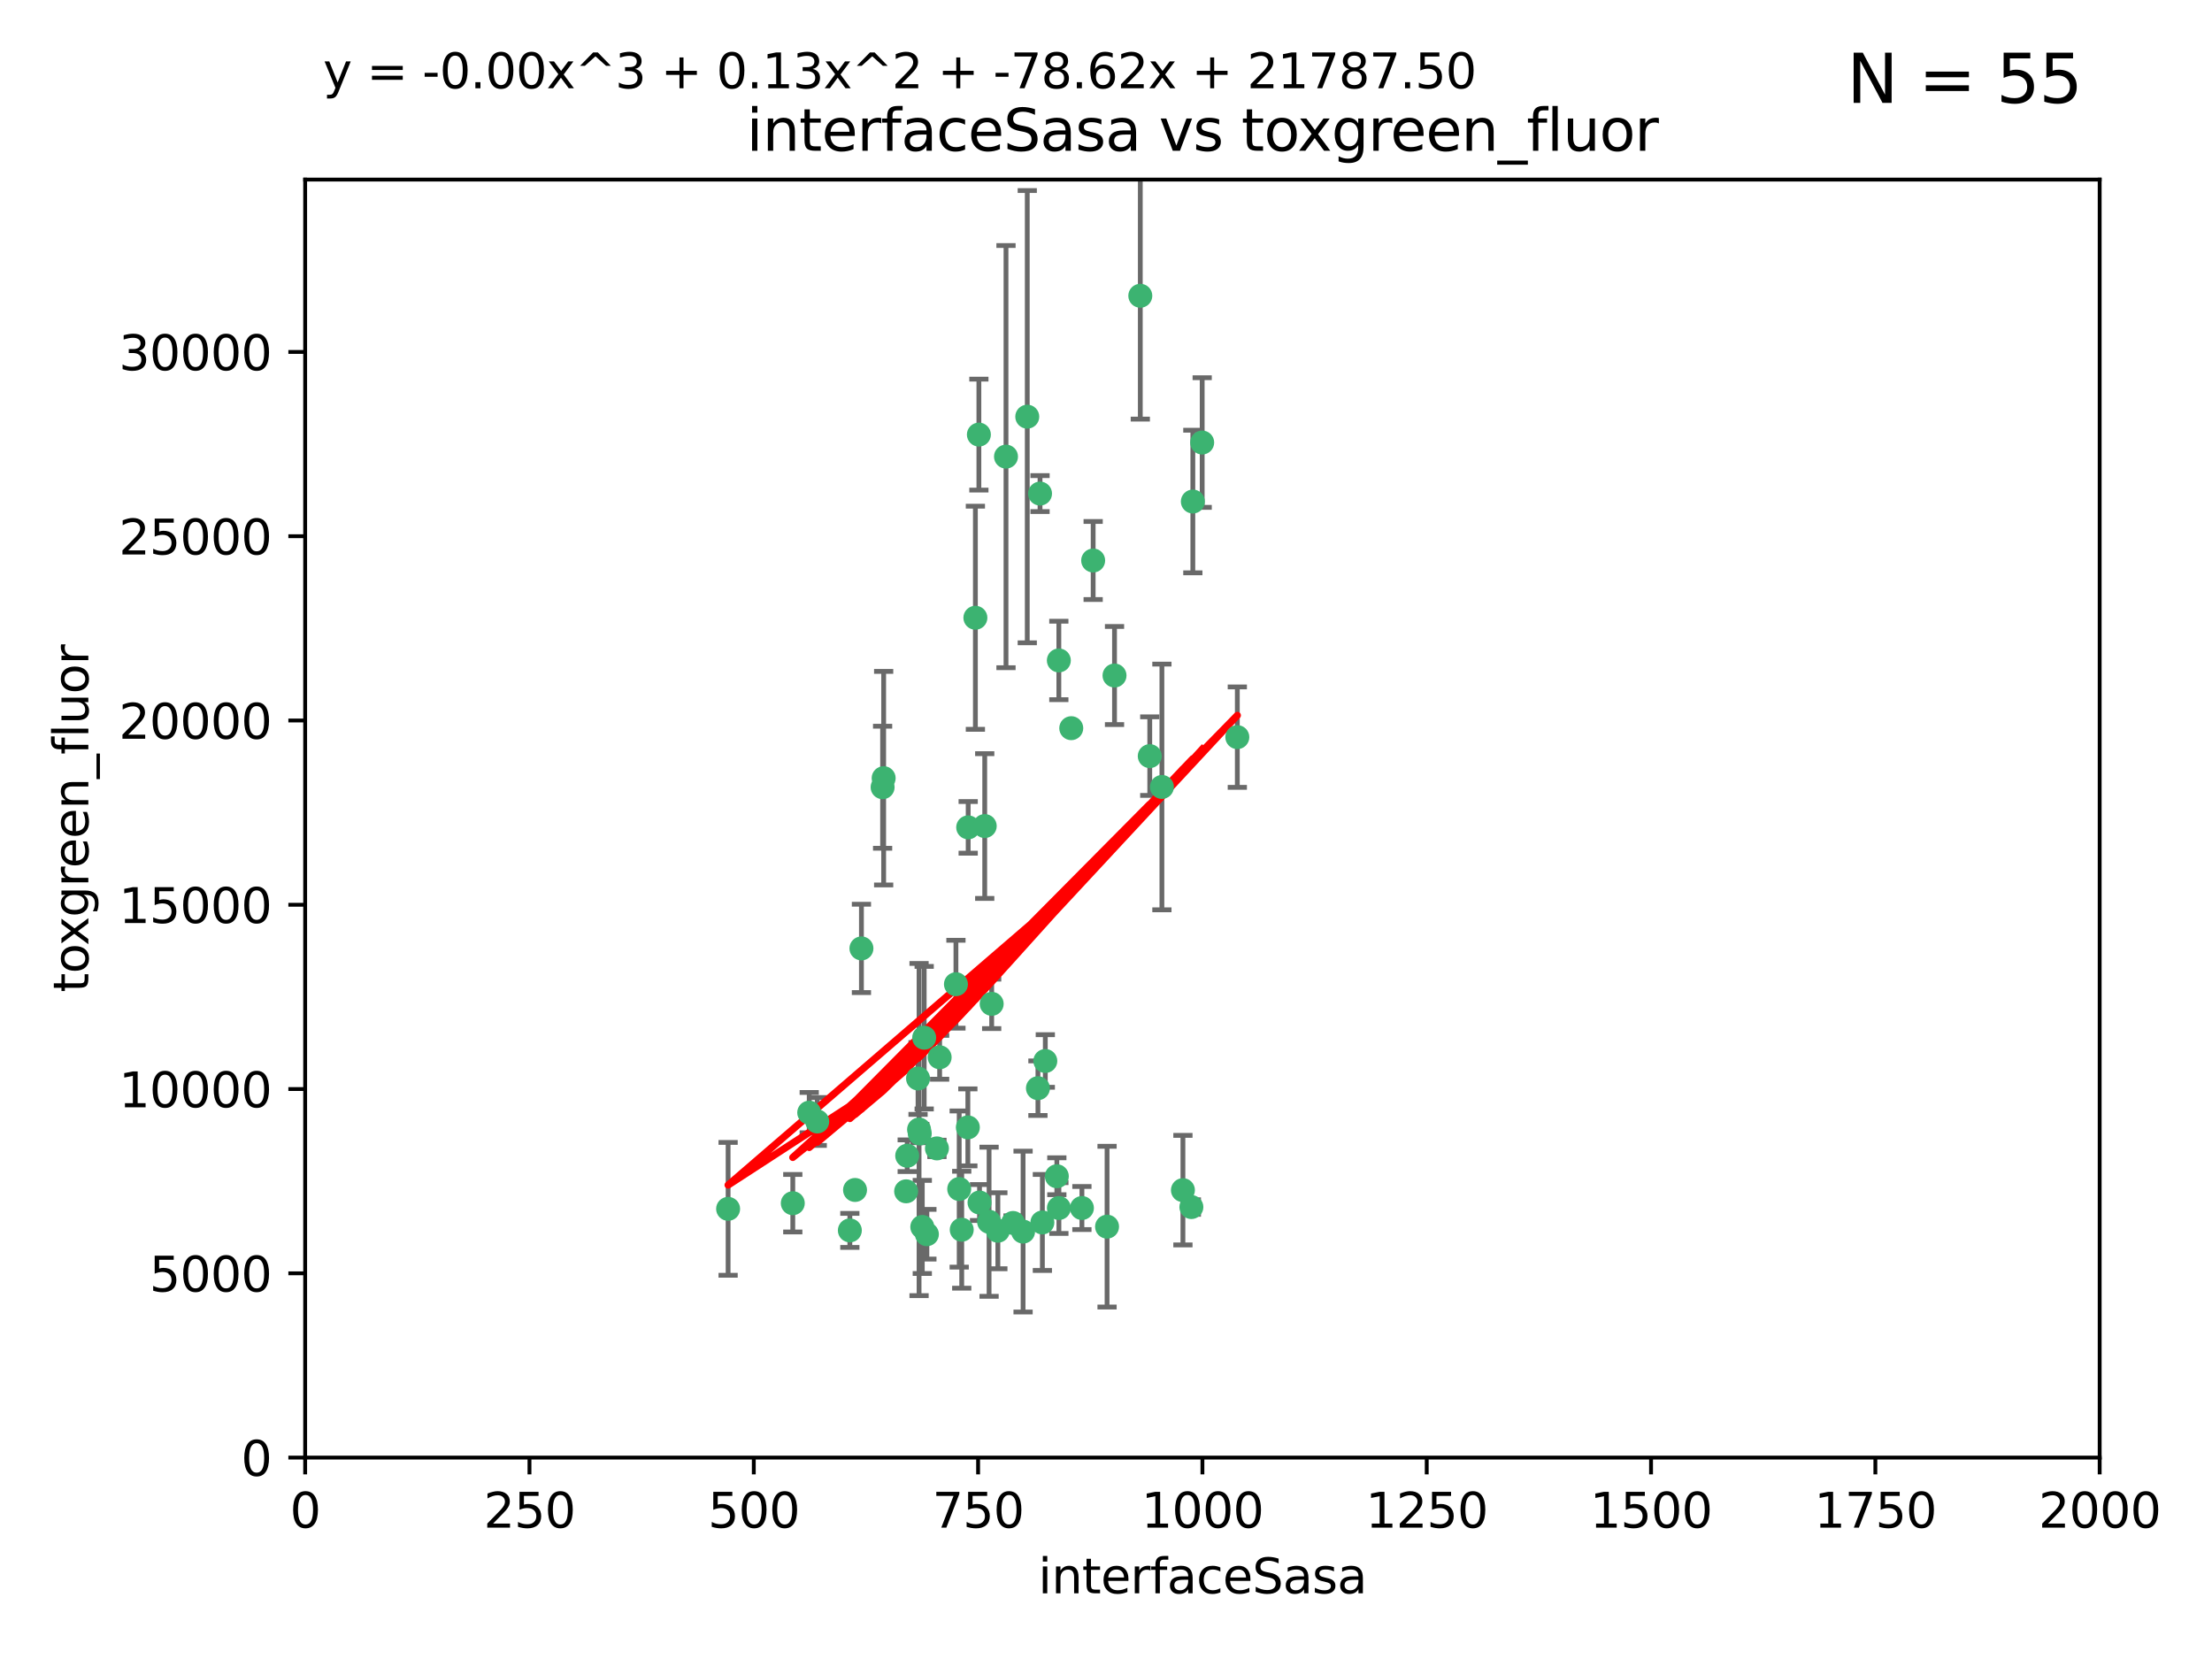 <?xml version="1.0" encoding="utf-8" standalone="no"?>
<!DOCTYPE svg PUBLIC "-//W3C//DTD SVG 1.1//EN"
  "http://www.w3.org/Graphics/SVG/1.1/DTD/svg11.dtd">
<svg xmlns:xlink="http://www.w3.org/1999/xlink" width="460.8pt" height="345.6pt" viewBox="0 0 460.8 345.6" xmlns="http://www.w3.org/2000/svg" version="1.1">
 <defs>
  <style type="text/css">*{stroke-linejoin: round; stroke-linecap: butt}</style>
 </defs>
 <g id="figure_1">
  <g id="patch_1">
   <path d="M 0 345.6 
L 460.8 345.6 
L 460.8 0 
L 0 0 
z
" style="fill: #ffffff"/>
  </g>
  <g id="axes_1">
   <g id="patch_2">
    <path d="M 63.571 303.64 
L 437.4 303.64 
L 437.4 37.411 
L 63.571 37.411 
z
" style="fill: #ffffff"/>
   </g>
   <g id="PathCollection_1">
    <defs>
     <path id="ma6275233ce" d="M 0 1.118 
C 0.297 1.118 0.581 1 0.791 0.791 
C 1 0.581 1.118 0.297 1.118 0 
C 1.118 -0.297 1 -0.581 0.791 -0.791 
C 0.581 -1 0.297 -1.118 0 -1.118 
C -0.297 -1.118 -0.581 -1 -0.791 -0.791 
C -1 -0.581 -1.118 -0.297 -1.118 0 
C -1.118 0.297 -1 0.581 -0.791 0.791 
C -0.581 1 -0.297 1.118 0 1.118 
z
" style="stroke: #3cb371"/>
    </defs>
    <g clip-path="url(#p5806a6cf32)">
     <use xlink:href="#ma6275233ce" x="250.437" y="92.187" style="fill: #3cb371; stroke: #3cb371"/>
     <use xlink:href="#ma6275233ce" x="191.458" y="235.304" style="fill: #3cb371; stroke: #3cb371"/>
     <use xlink:href="#ma6275233ce" x="223.161" y="151.693" style="fill: #3cb371; stroke: #3cb371"/>
     <use xlink:href="#ma6275233ce" x="242.046" y="163.936" style="fill: #3cb371; stroke: #3cb371"/>
     <use xlink:href="#ma6275233ce" x="248.491" y="104.476" style="fill: #3cb371; stroke: #3cb371"/>
     <use xlink:href="#ma6275233ce" x="227.725" y="116.762" style="fill: #3cb371; stroke: #3cb371"/>
     <use xlink:href="#ma6275233ce" x="237.546" y="61.614" style="fill: #3cb371; stroke: #3cb371"/>
     <use xlink:href="#ma6275233ce" x="257.757" y="153.559" style="fill: #3cb371; stroke: #3cb371"/>
     <use xlink:href="#ma6275233ce" x="216.658" y="102.821" style="fill: #3cb371; stroke: #3cb371"/>
     <use xlink:href="#ma6275233ce" x="206.585" y="209.121" style="fill: #3cb371; stroke: #3cb371"/>
     <use xlink:href="#ma6275233ce" x="220.577" y="137.58" style="fill: #3cb371; stroke: #3cb371"/>
     <use xlink:href="#ma6275233ce" x="203.92" y="90.534" style="fill: #3cb371; stroke: #3cb371"/>
     <use xlink:href="#ma6275233ce" x="216.22" y="226.692" style="fill: #3cb371; stroke: #3cb371"/>
     <use xlink:href="#ma6275233ce" x="207.873" y="256.385" style="fill: #3cb371; stroke: #3cb371"/>
     <use xlink:href="#ma6275233ce" x="213.998" y="86.8" style="fill: #3cb371; stroke: #3cb371"/>
     <use xlink:href="#ma6275233ce" x="188.766" y="248.172" style="fill: #3cb371; stroke: #3cb371"/>
     <use xlink:href="#ma6275233ce" x="220.589" y="251.655" style="fill: #3cb371; stroke: #3cb371"/>
     <use xlink:href="#ma6275233ce" x="203.191" y="128.689" style="fill: #3cb371; stroke: #3cb371"/>
     <use xlink:href="#ma6275233ce" x="230.62" y="255.535" style="fill: #3cb371; stroke: #3cb371"/>
     <use xlink:href="#ma6275233ce" x="183.864" y="163.993" style="fill: #3cb371; stroke: #3cb371"/>
     <use xlink:href="#ma6275233ce" x="178.12" y="247.891" style="fill: #3cb371; stroke: #3cb371"/>
     <use xlink:href="#ma6275233ce" x="209.568" y="95.121" style="fill: #3cb371; stroke: #3cb371"/>
     <use xlink:href="#ma6275233ce" x="248.185" y="251.452" style="fill: #3cb371; stroke: #3cb371"/>
     <use xlink:href="#ma6275233ce" x="220.157" y="245.034" style="fill: #3cb371; stroke: #3cb371"/>
     <use xlink:href="#ma6275233ce" x="246.424" y="247.93" style="fill: #3cb371; stroke: #3cb371"/>
     <use xlink:href="#ma6275233ce" x="199.14" y="205.029" style="fill: #3cb371; stroke: #3cb371"/>
     <use xlink:href="#ma6275233ce" x="168.576" y="231.782" style="fill: #3cb371; stroke: #3cb371"/>
     <use xlink:href="#ma6275233ce" x="239.516" y="157.513" style="fill: #3cb371; stroke: #3cb371"/>
     <use xlink:href="#ma6275233ce" x="170.245" y="233.624" style="fill: #3cb371; stroke: #3cb371"/>
     <use xlink:href="#ma6275233ce" x="192.129" y="255.594" style="fill: #3cb371; stroke: #3cb371"/>
     <use xlink:href="#ma6275233ce" x="205.136" y="172.082" style="fill: #3cb371; stroke: #3cb371"/>
     <use xlink:href="#ma6275233ce" x="213.125" y="256.562" style="fill: #3cb371; stroke: #3cb371"/>
     <use xlink:href="#ma6275233ce" x="201.621" y="234.855" style="fill: #3cb371; stroke: #3cb371"/>
     <use xlink:href="#ma6275233ce" x="201.69" y="172.356" style="fill: #3cb371; stroke: #3cb371"/>
     <use xlink:href="#ma6275233ce" x="191.602" y="236.134" style="fill: #3cb371; stroke: #3cb371"/>
     <use xlink:href="#ma6275233ce" x="199.821" y="247.697" style="fill: #3cb371; stroke: #3cb371"/>
     <use xlink:href="#ma6275233ce" x="206.043" y="254.514" style="fill: #3cb371; stroke: #3cb371"/>
     <use xlink:href="#ma6275233ce" x="192.525" y="216.17" style="fill: #3cb371; stroke: #3cb371"/>
     <use xlink:href="#ma6275233ce" x="200.346" y="256.174" style="fill: #3cb371; stroke: #3cb371"/>
     <use xlink:href="#ma6275233ce" x="184.082" y="162.105" style="fill: #3cb371; stroke: #3cb371"/>
     <use xlink:href="#ma6275233ce" x="217.146" y="254.661" style="fill: #3cb371; stroke: #3cb371"/>
     <use xlink:href="#ma6275233ce" x="232.174" y="140.722" style="fill: #3cb371; stroke: #3cb371"/>
     <use xlink:href="#ma6275233ce" x="179.453" y="197.571" style="fill: #3cb371; stroke: #3cb371"/>
     <use xlink:href="#ma6275233ce" x="211.034" y="254.764" style="fill: #3cb371; stroke: #3cb371"/>
     <use xlink:href="#ma6275233ce" x="165.152" y="250.652" style="fill: #3cb371; stroke: #3cb371"/>
     <use xlink:href="#ma6275233ce" x="193.088" y="257.112" style="fill: #3cb371; stroke: #3cb371"/>
     <use xlink:href="#ma6275233ce" x="217.757" y="221.023" style="fill: #3cb371; stroke: #3cb371"/>
     <use xlink:href="#ma6275233ce" x="191.245" y="224.667" style="fill: #3cb371; stroke: #3cb371"/>
     <use xlink:href="#ma6275233ce" x="195.181" y="239.234" style="fill: #3cb371; stroke: #3cb371"/>
     <use xlink:href="#ma6275233ce" x="204.052" y="250.509" style="fill: #3cb371; stroke: #3cb371"/>
     <use xlink:href="#ma6275233ce" x="195.744" y="220.252" style="fill: #3cb371; stroke: #3cb371"/>
     <use xlink:href="#ma6275233ce" x="177.039" y="256.316" style="fill: #3cb371; stroke: #3cb371"/>
     <use xlink:href="#ma6275233ce" x="188.987" y="240.757" style="fill: #3cb371; stroke: #3cb371"/>
     <use xlink:href="#ma6275233ce" x="151.679" y="251.825" style="fill: #3cb371; stroke: #3cb371"/>
     <use xlink:href="#ma6275233ce" x="225.383" y="251.653" style="fill: #3cb371; stroke: #3cb371"/>
    </g>
   </g>
   <g id="matplotlib.axis_1">
    <g id="xtick_1">
     <g id="line2d_1">
      <defs>
       <path id="m80ccc9c5d1" d="M 0 0 
L 0 3.5 
" style="stroke: #000000; stroke-width: 0.8"/>
      </defs>
      <g>
       <use xlink:href="#m80ccc9c5d1" x="63.571" y="303.64" style="stroke: #000000; stroke-width: 0.8"/>
      </g>
     </g>
     <g id="text_1">
      <!-- 0 -->
      <g transform="translate(60.39 318.238)scale(0.1 -0.1)">
       <defs>
        <path id="DejaVuSans-30" d="M 2034 4250 
Q 1547 4250 1301 3770 
Q 1056 3291 1056 2328 
Q 1056 1369 1301 889 
Q 1547 409 2034 409 
Q 2525 409 2770 889 
Q 3016 1369 3016 2328 
Q 3016 3291 2770 3770 
Q 2525 4250 2034 4250 
z
M 2034 4750 
Q 2819 4750 3233 4129 
Q 3647 3509 3647 2328 
Q 3647 1150 3233 529 
Q 2819 -91 2034 -91 
Q 1250 -91 836 529 
Q 422 1150 422 2328 
Q 422 3509 836 4129 
Q 1250 4750 2034 4750 
z
" transform="scale(0.016)"/>
       </defs>
       <use xlink:href="#DejaVuSans-30"/>
      </g>
     </g>
    </g>
    <g id="xtick_2">
     <g id="line2d_2">
      <g>
       <use xlink:href="#m80ccc9c5d1" x="110.3" y="303.64" style="stroke: #000000; stroke-width: 0.8"/>
      </g>
     </g>
     <g id="text_2">
      <!-- 250 -->
      <g transform="translate(100.756 318.238)scale(0.1 -0.1)">
       <defs>
        <path id="DejaVuSans-32" d="M 1228 531 
L 3431 531 
L 3431 0 
L 469 0 
L 469 531 
Q 828 903 1448 1529 
Q 2069 2156 2228 2338 
Q 2531 2678 2651 2914 
Q 2772 3150 2772 3378 
Q 2772 3750 2511 3984 
Q 2250 4219 1831 4219 
Q 1534 4219 1204 4116 
Q 875 4013 500 3803 
L 500 4441 
Q 881 4594 1212 4672 
Q 1544 4750 1819 4750 
Q 2544 4750 2975 4387 
Q 3406 4025 3406 3419 
Q 3406 3131 3298 2873 
Q 3191 2616 2906 2266 
Q 2828 2175 2409 1742 
Q 1991 1309 1228 531 
z
" transform="scale(0.016)"/>
        <path id="DejaVuSans-35" d="M 691 4666 
L 3169 4666 
L 3169 4134 
L 1269 4134 
L 1269 2991 
Q 1406 3038 1543 3061 
Q 1681 3084 1819 3084 
Q 2600 3084 3056 2656 
Q 3513 2228 3513 1497 
Q 3513 744 3044 326 
Q 2575 -91 1722 -91 
Q 1428 -91 1123 -41 
Q 819 9 494 109 
L 494 744 
Q 775 591 1075 516 
Q 1375 441 1709 441 
Q 2250 441 2565 725 
Q 2881 1009 2881 1497 
Q 2881 1984 2565 2268 
Q 2250 2553 1709 2553 
Q 1456 2553 1204 2497 
Q 953 2441 691 2322 
L 691 4666 
z
" transform="scale(0.016)"/>
       </defs>
       <use xlink:href="#DejaVuSans-32"/>
       <use xlink:href="#DejaVuSans-35" x="63.623"/>
       <use xlink:href="#DejaVuSans-30" x="127.246"/>
      </g>
     </g>
    </g>
    <g id="xtick_3">
     <g id="line2d_3">
      <g>
       <use xlink:href="#m80ccc9c5d1" x="157.028" y="303.64" style="stroke: #000000; stroke-width: 0.8"/>
      </g>
     </g>
     <g id="text_3">
      <!-- 500 -->
      <g transform="translate(147.485 318.238)scale(0.1 -0.1)">
       <use xlink:href="#DejaVuSans-35"/>
       <use xlink:href="#DejaVuSans-30" x="63.623"/>
       <use xlink:href="#DejaVuSans-30" x="127.246"/>
      </g>
     </g>
    </g>
    <g id="xtick_4">
     <g id="line2d_4">
      <g>
       <use xlink:href="#m80ccc9c5d1" x="203.757" y="303.64" style="stroke: #000000; stroke-width: 0.8"/>
      </g>
     </g>
     <g id="text_4">
      <!-- 750 -->
      <g transform="translate(194.213 318.238)scale(0.1 -0.1)">
       <defs>
        <path id="DejaVuSans-37" d="M 525 4666 
L 3525 4666 
L 3525 4397 
L 1831 0 
L 1172 0 
L 2766 4134 
L 525 4134 
L 525 4666 
z
" transform="scale(0.016)"/>
       </defs>
       <use xlink:href="#DejaVuSans-37"/>
       <use xlink:href="#DejaVuSans-35" x="63.623"/>
       <use xlink:href="#DejaVuSans-30" x="127.246"/>
      </g>
     </g>
    </g>
    <g id="xtick_5">
     <g id="line2d_5">
      <g>
       <use xlink:href="#m80ccc9c5d1" x="250.486" y="303.64" style="stroke: #000000; stroke-width: 0.8"/>
      </g>
     </g>
     <g id="text_5">
      <!-- 1000 -->
      <g transform="translate(237.761 318.238)scale(0.1 -0.1)">
       <defs>
        <path id="DejaVuSans-31" d="M 794 531 
L 1825 531 
L 1825 4091 
L 703 3866 
L 703 4441 
L 1819 4666 
L 2450 4666 
L 2450 531 
L 3481 531 
L 3481 0 
L 794 0 
L 794 531 
z
" transform="scale(0.016)"/>
       </defs>
       <use xlink:href="#DejaVuSans-31"/>
       <use xlink:href="#DejaVuSans-30" x="63.623"/>
       <use xlink:href="#DejaVuSans-30" x="127.246"/>
       <use xlink:href="#DejaVuSans-30" x="190.869"/>
      </g>
     </g>
    </g>
    <g id="xtick_6">
     <g id="line2d_6">
      <g>
       <use xlink:href="#m80ccc9c5d1" x="297.214" y="303.64" style="stroke: #000000; stroke-width: 0.8"/>
      </g>
     </g>
     <g id="text_6">
      <!-- 1250 -->
      <g transform="translate(284.489 318.238)scale(0.1 -0.1)">
       <use xlink:href="#DejaVuSans-31"/>
       <use xlink:href="#DejaVuSans-32" x="63.623"/>
       <use xlink:href="#DejaVuSans-35" x="127.246"/>
       <use xlink:href="#DejaVuSans-30" x="190.869"/>
      </g>
     </g>
    </g>
    <g id="xtick_7">
     <g id="line2d_7">
      <g>
       <use xlink:href="#m80ccc9c5d1" x="343.943" y="303.64" style="stroke: #000000; stroke-width: 0.8"/>
      </g>
     </g>
     <g id="text_7">
      <!-- 1500 -->
      <g transform="translate(331.218 318.238)scale(0.1 -0.1)">
       <use xlink:href="#DejaVuSans-31"/>
       <use xlink:href="#DejaVuSans-35" x="63.623"/>
       <use xlink:href="#DejaVuSans-30" x="127.246"/>
       <use xlink:href="#DejaVuSans-30" x="190.869"/>
      </g>
     </g>
    </g>
    <g id="xtick_8">
     <g id="line2d_8">
      <g>
       <use xlink:href="#m80ccc9c5d1" x="390.671" y="303.64" style="stroke: #000000; stroke-width: 0.8"/>
      </g>
     </g>
     <g id="text_8">
      <!-- 1750 -->
      <g transform="translate(377.946 318.238)scale(0.1 -0.1)">
       <use xlink:href="#DejaVuSans-31"/>
       <use xlink:href="#DejaVuSans-37" x="63.623"/>
       <use xlink:href="#DejaVuSans-35" x="127.246"/>
       <use xlink:href="#DejaVuSans-30" x="190.869"/>
      </g>
     </g>
    </g>
    <g id="xtick_9">
     <g id="line2d_9">
      <g>
       <use xlink:href="#m80ccc9c5d1" x="437.4" y="303.64" style="stroke: #000000; stroke-width: 0.8"/>
      </g>
     </g>
     <g id="text_9">
      <!-- 2000 -->
      <g transform="translate(424.675 318.238)scale(0.1 -0.1)">
       <use xlink:href="#DejaVuSans-32"/>
       <use xlink:href="#DejaVuSans-30" x="63.623"/>
       <use xlink:href="#DejaVuSans-30" x="127.246"/>
       <use xlink:href="#DejaVuSans-30" x="190.869"/>
      </g>
     </g>
    </g>
    <g id="text_10">
     <!-- interfaceSasa -->
     <g transform="translate(216.279 331.917)scale(0.1 -0.1)">
      <defs>
       <path id="DejaVuSans-69" d="M 603 3500 
L 1178 3500 
L 1178 0 
L 603 0 
L 603 3500 
z
M 603 4863 
L 1178 4863 
L 1178 4134 
L 603 4134 
L 603 4863 
z
" transform="scale(0.016)"/>
       <path id="DejaVuSans-6e" d="M 3513 2113 
L 3513 0 
L 2938 0 
L 2938 2094 
Q 2938 2591 2744 2837 
Q 2550 3084 2163 3084 
Q 1697 3084 1428 2787 
Q 1159 2491 1159 1978 
L 1159 0 
L 581 0 
L 581 3500 
L 1159 3500 
L 1159 2956 
Q 1366 3272 1645 3428 
Q 1925 3584 2291 3584 
Q 2894 3584 3203 3211 
Q 3513 2838 3513 2113 
z
" transform="scale(0.016)"/>
       <path id="DejaVuSans-74" d="M 1172 4494 
L 1172 3500 
L 2356 3500 
L 2356 3053 
L 1172 3053 
L 1172 1153 
Q 1172 725 1289 603 
Q 1406 481 1766 481 
L 2356 481 
L 2356 0 
L 1766 0 
Q 1100 0 847 248 
Q 594 497 594 1153 
L 594 3053 
L 172 3053 
L 172 3500 
L 594 3500 
L 594 4494 
L 1172 4494 
z
" transform="scale(0.016)"/>
       <path id="DejaVuSans-65" d="M 3597 1894 
L 3597 1613 
L 953 1613 
Q 991 1019 1311 708 
Q 1631 397 2203 397 
Q 2534 397 2845 478 
Q 3156 559 3463 722 
L 3463 178 
Q 3153 47 2828 -22 
Q 2503 -91 2169 -91 
Q 1331 -91 842 396 
Q 353 884 353 1716 
Q 353 2575 817 3079 
Q 1281 3584 2069 3584 
Q 2775 3584 3186 3129 
Q 3597 2675 3597 1894 
z
M 3022 2063 
Q 3016 2534 2758 2815 
Q 2500 3097 2075 3097 
Q 1594 3097 1305 2825 
Q 1016 2553 972 2059 
L 3022 2063 
z
" transform="scale(0.016)"/>
       <path id="DejaVuSans-72" d="M 2631 2963 
Q 2534 3019 2420 3045 
Q 2306 3072 2169 3072 
Q 1681 3072 1420 2755 
Q 1159 2438 1159 1844 
L 1159 0 
L 581 0 
L 581 3500 
L 1159 3500 
L 1159 2956 
Q 1341 3275 1631 3429 
Q 1922 3584 2338 3584 
Q 2397 3584 2469 3576 
Q 2541 3569 2628 3553 
L 2631 2963 
z
" transform="scale(0.016)"/>
       <path id="DejaVuSans-66" d="M 2375 4863 
L 2375 4384 
L 1825 4384 
Q 1516 4384 1395 4259 
Q 1275 4134 1275 3809 
L 1275 3500 
L 2222 3500 
L 2222 3053 
L 1275 3053 
L 1275 0 
L 697 0 
L 697 3053 
L 147 3053 
L 147 3500 
L 697 3500 
L 697 3744 
Q 697 4328 969 4595 
Q 1241 4863 1831 4863 
L 2375 4863 
z
" transform="scale(0.016)"/>
       <path id="DejaVuSans-61" d="M 2194 1759 
Q 1497 1759 1228 1600 
Q 959 1441 959 1056 
Q 959 750 1161 570 
Q 1363 391 1709 391 
Q 2188 391 2477 730 
Q 2766 1069 2766 1631 
L 2766 1759 
L 2194 1759 
z
M 3341 1997 
L 3341 0 
L 2766 0 
L 2766 531 
Q 2569 213 2275 61 
Q 1981 -91 1556 -91 
Q 1019 -91 701 211 
Q 384 513 384 1019 
Q 384 1609 779 1909 
Q 1175 2209 1959 2209 
L 2766 2209 
L 2766 2266 
Q 2766 2663 2505 2880 
Q 2244 3097 1772 3097 
Q 1472 3097 1187 3025 
Q 903 2953 641 2809 
L 641 3341 
Q 956 3463 1253 3523 
Q 1550 3584 1831 3584 
Q 2591 3584 2966 3190 
Q 3341 2797 3341 1997 
z
" transform="scale(0.016)"/>
       <path id="DejaVuSans-63" d="M 3122 3366 
L 3122 2828 
Q 2878 2963 2633 3030 
Q 2388 3097 2138 3097 
Q 1578 3097 1268 2742 
Q 959 2388 959 1747 
Q 959 1106 1268 751 
Q 1578 397 2138 397 
Q 2388 397 2633 464 
Q 2878 531 3122 666 
L 3122 134 
Q 2881 22 2623 -34 
Q 2366 -91 2075 -91 
Q 1284 -91 818 406 
Q 353 903 353 1747 
Q 353 2603 823 3093 
Q 1294 3584 2113 3584 
Q 2378 3584 2631 3529 
Q 2884 3475 3122 3366 
z
" transform="scale(0.016)"/>
       <path id="DejaVuSans-53" d="M 3425 4513 
L 3425 3897 
Q 3066 4069 2747 4153 
Q 2428 4238 2131 4238 
Q 1616 4238 1336 4038 
Q 1056 3838 1056 3469 
Q 1056 3159 1242 3001 
Q 1428 2844 1947 2747 
L 2328 2669 
Q 3034 2534 3370 2195 
Q 3706 1856 3706 1288 
Q 3706 609 3251 259 
Q 2797 -91 1919 -91 
Q 1588 -91 1214 -16 
Q 841 59 441 206 
L 441 856 
Q 825 641 1194 531 
Q 1563 422 1919 422 
Q 2459 422 2753 634 
Q 3047 847 3047 1241 
Q 3047 1584 2836 1778 
Q 2625 1972 2144 2069 
L 1759 2144 
Q 1053 2284 737 2584 
Q 422 2884 422 3419 
Q 422 4038 858 4394 
Q 1294 4750 2059 4750 
Q 2388 4750 2728 4690 
Q 3069 4631 3425 4513 
z
" transform="scale(0.016)"/>
       <path id="DejaVuSans-73" d="M 2834 3397 
L 2834 2853 
Q 2591 2978 2328 3040 
Q 2066 3103 1784 3103 
Q 1356 3103 1142 2972 
Q 928 2841 928 2578 
Q 928 2378 1081 2264 
Q 1234 2150 1697 2047 
L 1894 2003 
Q 2506 1872 2764 1633 
Q 3022 1394 3022 966 
Q 3022 478 2636 193 
Q 2250 -91 1575 -91 
Q 1294 -91 989 -36 
Q 684 19 347 128 
L 347 722 
Q 666 556 975 473 
Q 1284 391 1588 391 
Q 1994 391 2212 530 
Q 2431 669 2431 922 
Q 2431 1156 2273 1281 
Q 2116 1406 1581 1522 
L 1381 1569 
Q 847 1681 609 1914 
Q 372 2147 372 2553 
Q 372 3047 722 3315 
Q 1072 3584 1716 3584 
Q 2034 3584 2315 3537 
Q 2597 3491 2834 3397 
z
" transform="scale(0.016)"/>
      </defs>
      <use xlink:href="#DejaVuSans-69"/>
      <use xlink:href="#DejaVuSans-6e" x="27.783"/>
      <use xlink:href="#DejaVuSans-74" x="91.162"/>
      <use xlink:href="#DejaVuSans-65" x="130.371"/>
      <use xlink:href="#DejaVuSans-72" x="191.895"/>
      <use xlink:href="#DejaVuSans-66" x="233.008"/>
      <use xlink:href="#DejaVuSans-61" x="268.213"/>
      <use xlink:href="#DejaVuSans-63" x="329.492"/>
      <use xlink:href="#DejaVuSans-65" x="384.473"/>
      <use xlink:href="#DejaVuSans-53" x="445.996"/>
      <use xlink:href="#DejaVuSans-61" x="509.473"/>
      <use xlink:href="#DejaVuSans-73" x="570.752"/>
      <use xlink:href="#DejaVuSans-61" x="622.852"/>
     </g>
    </g>
   </g>
   <g id="matplotlib.axis_2">
    <g id="ytick_1">
     <g id="line2d_10">
      <defs>
       <path id="m74bbc0591d" d="M 0 0 
L -3.5 0 
" style="stroke: #000000; stroke-width: 0.8"/>
      </defs>
      <g>
       <use xlink:href="#m74bbc0591d" x="63.571" y="303.64" style="stroke: #000000; stroke-width: 0.8"/>
      </g>
     </g>
     <g id="text_11">
      <!-- 0 -->
      <g transform="translate(50.209 307.439)scale(0.1 -0.1)">
       <use xlink:href="#DejaVuSans-30"/>
      </g>
     </g>
    </g>
    <g id="ytick_2">
     <g id="line2d_11">
      <g>
       <use xlink:href="#m74bbc0591d" x="63.571" y="265.253" style="stroke: #000000; stroke-width: 0.8"/>
      </g>
     </g>
     <g id="text_12">
      <!-- 5000 -->
      <g transform="translate(31.121 269.052)scale(0.1 -0.1)">
       <use xlink:href="#DejaVuSans-35"/>
       <use xlink:href="#DejaVuSans-30" x="63.623"/>
       <use xlink:href="#DejaVuSans-30" x="127.246"/>
       <use xlink:href="#DejaVuSans-30" x="190.869"/>
      </g>
     </g>
    </g>
    <g id="ytick_3">
     <g id="line2d_12">
      <g>
       <use xlink:href="#m74bbc0591d" x="63.571" y="226.866" style="stroke: #000000; stroke-width: 0.8"/>
      </g>
     </g>
     <g id="text_13">
      <!-- 10000 -->
      <g transform="translate(24.759 230.665)scale(0.1 -0.1)">
       <use xlink:href="#DejaVuSans-31"/>
       <use xlink:href="#DejaVuSans-30" x="63.623"/>
       <use xlink:href="#DejaVuSans-30" x="127.246"/>
       <use xlink:href="#DejaVuSans-30" x="190.869"/>
       <use xlink:href="#DejaVuSans-30" x="254.492"/>
      </g>
     </g>
    </g>
    <g id="ytick_4">
     <g id="line2d_13">
      <g>
       <use xlink:href="#m74bbc0591d" x="63.571" y="188.479" style="stroke: #000000; stroke-width: 0.8"/>
      </g>
     </g>
     <g id="text_14">
      <!-- 15000 -->
      <g transform="translate(24.759 192.278)scale(0.1 -0.1)">
       <use xlink:href="#DejaVuSans-31"/>
       <use xlink:href="#DejaVuSans-35" x="63.623"/>
       <use xlink:href="#DejaVuSans-30" x="127.246"/>
       <use xlink:href="#DejaVuSans-30" x="190.869"/>
       <use xlink:href="#DejaVuSans-30" x="254.492"/>
      </g>
     </g>
    </g>
    <g id="ytick_5">
     <g id="line2d_14">
      <g>
       <use xlink:href="#m74bbc0591d" x="63.571" y="150.092" style="stroke: #000000; stroke-width: 0.8"/>
      </g>
     </g>
     <g id="text_15">
      <!-- 20000 -->
      <g transform="translate(24.759 153.891)scale(0.1 -0.1)">
       <use xlink:href="#DejaVuSans-32"/>
       <use xlink:href="#DejaVuSans-30" x="63.623"/>
       <use xlink:href="#DejaVuSans-30" x="127.246"/>
       <use xlink:href="#DejaVuSans-30" x="190.869"/>
       <use xlink:href="#DejaVuSans-30" x="254.492"/>
      </g>
     </g>
    </g>
    <g id="ytick_6">
     <g id="line2d_15">
      <g>
       <use xlink:href="#m74bbc0591d" x="63.571" y="111.705" style="stroke: #000000; stroke-width: 0.8"/>
      </g>
     </g>
     <g id="text_16">
      <!-- 25000 -->
      <g transform="translate(24.759 115.504)scale(0.1 -0.1)">
       <use xlink:href="#DejaVuSans-32"/>
       <use xlink:href="#DejaVuSans-35" x="63.623"/>
       <use xlink:href="#DejaVuSans-30" x="127.246"/>
       <use xlink:href="#DejaVuSans-30" x="190.869"/>
       <use xlink:href="#DejaVuSans-30" x="254.492"/>
      </g>
     </g>
    </g>
    <g id="ytick_7">
     <g id="line2d_16">
      <g>
       <use xlink:href="#m74bbc0591d" x="63.571" y="73.317" style="stroke: #000000; stroke-width: 0.8"/>
      </g>
     </g>
     <g id="text_17">
      <!-- 30000 -->
      <g transform="translate(24.759 77.117)scale(0.1 -0.1)">
       <defs>
        <path id="DejaVuSans-33" d="M 2597 2516 
Q 3050 2419 3304 2112 
Q 3559 1806 3559 1356 
Q 3559 666 3084 287 
Q 2609 -91 1734 -91 
Q 1441 -91 1130 -33 
Q 819 25 488 141 
L 488 750 
Q 750 597 1062 519 
Q 1375 441 1716 441 
Q 2309 441 2620 675 
Q 2931 909 2931 1356 
Q 2931 1769 2642 2001 
Q 2353 2234 1838 2234 
L 1294 2234 
L 1294 2753 
L 1863 2753 
Q 2328 2753 2575 2939 
Q 2822 3125 2822 3475 
Q 2822 3834 2567 4026 
Q 2313 4219 1838 4219 
Q 1578 4219 1281 4162 
Q 984 4106 628 3988 
L 628 4550 
Q 988 4650 1302 4700 
Q 1616 4750 1894 4750 
Q 2613 4750 3031 4423 
Q 3450 4097 3450 3541 
Q 3450 3153 3228 2886 
Q 3006 2619 2597 2516 
z
" transform="scale(0.016)"/>
       </defs>
       <use xlink:href="#DejaVuSans-33"/>
       <use xlink:href="#DejaVuSans-30" x="63.623"/>
       <use xlink:href="#DejaVuSans-30" x="127.246"/>
       <use xlink:href="#DejaVuSans-30" x="190.869"/>
       <use xlink:href="#DejaVuSans-30" x="254.492"/>
      </g>
     </g>
    </g>
    <g id="text_18">
     <!-- toxgreen_fluor -->
     <g transform="translate(18.401 206.72)rotate(-90)scale(0.1 -0.1)">
      <defs>
       <path id="DejaVuSans-6f" d="M 1959 3097 
Q 1497 3097 1228 2736 
Q 959 2375 959 1747 
Q 959 1119 1226 758 
Q 1494 397 1959 397 
Q 2419 397 2687 759 
Q 2956 1122 2956 1747 
Q 2956 2369 2687 2733 
Q 2419 3097 1959 3097 
z
M 1959 3584 
Q 2709 3584 3137 3096 
Q 3566 2609 3566 1747 
Q 3566 888 3137 398 
Q 2709 -91 1959 -91 
Q 1206 -91 779 398 
Q 353 888 353 1747 
Q 353 2609 779 3096 
Q 1206 3584 1959 3584 
z
" transform="scale(0.016)"/>
       <path id="DejaVuSans-78" d="M 3513 3500 
L 2247 1797 
L 3578 0 
L 2900 0 
L 1881 1375 
L 863 0 
L 184 0 
L 1544 1831 
L 300 3500 
L 978 3500 
L 1906 2253 
L 2834 3500 
L 3513 3500 
z
" transform="scale(0.016)"/>
       <path id="DejaVuSans-67" d="M 2906 1791 
Q 2906 2416 2648 2759 
Q 2391 3103 1925 3103 
Q 1463 3103 1205 2759 
Q 947 2416 947 1791 
Q 947 1169 1205 825 
Q 1463 481 1925 481 
Q 2391 481 2648 825 
Q 2906 1169 2906 1791 
z
M 3481 434 
Q 3481 -459 3084 -895 
Q 2688 -1331 1869 -1331 
Q 1566 -1331 1297 -1286 
Q 1028 -1241 775 -1147 
L 775 -588 
Q 1028 -725 1275 -790 
Q 1522 -856 1778 -856 
Q 2344 -856 2625 -561 
Q 2906 -266 2906 331 
L 2906 616 
Q 2728 306 2450 153 
Q 2172 0 1784 0 
Q 1141 0 747 490 
Q 353 981 353 1791 
Q 353 2603 747 3093 
Q 1141 3584 1784 3584 
Q 2172 3584 2450 3431 
Q 2728 3278 2906 2969 
L 2906 3500 
L 3481 3500 
L 3481 434 
z
" transform="scale(0.016)"/>
       <path id="DejaVuSans-5f" d="M 3263 -1063 
L 3263 -1509 
L -63 -1509 
L -63 -1063 
L 3263 -1063 
z
" transform="scale(0.016)"/>
       <path id="DejaVuSans-6c" d="M 603 4863 
L 1178 4863 
L 1178 0 
L 603 0 
L 603 4863 
z
" transform="scale(0.016)"/>
       <path id="DejaVuSans-75" d="M 544 1381 
L 544 3500 
L 1119 3500 
L 1119 1403 
Q 1119 906 1312 657 
Q 1506 409 1894 409 
Q 2359 409 2629 706 
Q 2900 1003 2900 1516 
L 2900 3500 
L 3475 3500 
L 3475 0 
L 2900 0 
L 2900 538 
Q 2691 219 2414 64 
Q 2138 -91 1772 -91 
Q 1169 -91 856 284 
Q 544 659 544 1381 
z
M 1991 3584 
L 1991 3584 
z
" transform="scale(0.016)"/>
      </defs>
      <use xlink:href="#DejaVuSans-74"/>
      <use xlink:href="#DejaVuSans-6f" x="39.209"/>
      <use xlink:href="#DejaVuSans-78" x="97.266"/>
      <use xlink:href="#DejaVuSans-67" x="156.445"/>
      <use xlink:href="#DejaVuSans-72" x="219.922"/>
      <use xlink:href="#DejaVuSans-65" x="258.785"/>
      <use xlink:href="#DejaVuSans-65" x="320.309"/>
      <use xlink:href="#DejaVuSans-6e" x="381.832"/>
      <use xlink:href="#DejaVuSans-5f" x="445.211"/>
      <use xlink:href="#DejaVuSans-66" x="495.211"/>
      <use xlink:href="#DejaVuSans-6c" x="530.416"/>
      <use xlink:href="#DejaVuSans-75" x="558.199"/>
      <use xlink:href="#DejaVuSans-6f" x="621.578"/>
      <use xlink:href="#DejaVuSans-72" x="682.76"/>
     </g>
    </g>
   </g>
   <g id="LineCollection_1">
    <path d="M 250.437 105.69 
L 250.437 78.685 
" clip-path="url(#p5806a6cf32)" style="fill: none; stroke: #696969"/>
    <path d="M 191.458 269.906 
L 191.458 200.702 
" clip-path="url(#p5806a6cf32)" style="fill: none; stroke: #696969"/>
    <path d="M 223.161 152.217 
L 223.161 151.168 
" clip-path="url(#p5806a6cf32)" style="fill: none; stroke: #696969"/>
    <path d="M 242.046 189.529 
L 242.046 138.343 
" clip-path="url(#p5806a6cf32)" style="fill: none; stroke: #696969"/>
    <path d="M 248.491 119.328 
L 248.491 89.623 
" clip-path="url(#p5806a6cf32)" style="fill: none; stroke: #696969"/>
    <path d="M 227.725 124.89 
L 227.725 108.635 
" clip-path="url(#p5806a6cf32)" style="fill: none; stroke: #696969"/>
    <path d="M 237.546 87.306 
L 237.546 35.922 
" clip-path="url(#p5806a6cf32)" style="fill: none; stroke: #696969"/>
    <path d="M 257.757 164.019 
L 257.757 143.098 
" clip-path="url(#p5806a6cf32)" style="fill: none; stroke: #696969"/>
    <path d="M 216.658 106.565 
L 216.658 99.077 
" clip-path="url(#p5806a6cf32)" style="fill: none; stroke: #696969"/>
    <path d="M 206.585 214.275 
L 206.585 203.967 
" clip-path="url(#p5806a6cf32)" style="fill: none; stroke: #696969"/>
    <path d="M 220.577 145.75 
L 220.577 129.411 
" clip-path="url(#p5806a6cf32)" style="fill: none; stroke: #696969"/>
    <path d="M 203.92 102.091 
L 203.92 78.978 
" clip-path="url(#p5806a6cf32)" style="fill: none; stroke: #696969"/>
    <path d="M 216.22 232.376 
L 216.22 221.008 
" clip-path="url(#p5806a6cf32)" style="fill: none; stroke: #696969"/>
    <path d="M 207.873 264.301 
L 207.873 248.47 
" clip-path="url(#p5806a6cf32)" style="fill: none; stroke: #696969"/>
    <path d="M 213.998 133.906 
L 213.998 39.694 
" clip-path="url(#p5806a6cf32)" style="fill: none; stroke: #696969"/>
    <path d="M 188.766 248.702 
L 188.766 247.642 
" clip-path="url(#p5806a6cf32)" style="fill: none; stroke: #696969"/>
    <path d="M 220.589 256.945 
L 220.589 246.364 
" clip-path="url(#p5806a6cf32)" style="fill: none; stroke: #696969"/>
    <path d="M 203.191 151.927 
L 203.191 105.45 
" clip-path="url(#p5806a6cf32)" style="fill: none; stroke: #696969"/>
    <path d="M 230.62 272.278 
L 230.62 238.793 
" clip-path="url(#p5806a6cf32)" style="fill: none; stroke: #696969"/>
    <path d="M 183.864 176.705 
L 183.864 151.281 
" clip-path="url(#p5806a6cf32)" style="fill: none; stroke: #696969"/>
    <path d="M 178.12 248.596 
L 178.12 247.186 
" clip-path="url(#p5806a6cf32)" style="fill: none; stroke: #696969"/>
    <path d="M 209.568 139.091 
L 209.568 51.151 
" clip-path="url(#p5806a6cf32)" style="fill: none; stroke: #696969"/>
    <path d="M 248.185 252.966 
L 248.185 249.939 
" clip-path="url(#p5806a6cf32)" style="fill: none; stroke: #696969"/>
    <path d="M 220.157 248.879 
L 220.157 241.19 
" clip-path="url(#p5806a6cf32)" style="fill: none; stroke: #696969"/>
    <path d="M 246.424 259.34 
L 246.424 236.521 
" clip-path="url(#p5806a6cf32)" style="fill: none; stroke: #696969"/>
    <path d="M 199.14 214.186 
L 199.14 195.873 
" clip-path="url(#p5806a6cf32)" style="fill: none; stroke: #696969"/>
    <path d="M 168.576 235.981 
L 168.576 227.583 
" clip-path="url(#p5806a6cf32)" style="fill: none; stroke: #696969"/>
    <path d="M 239.516 165.694 
L 239.516 149.332 
" clip-path="url(#p5806a6cf32)" style="fill: none; stroke: #696969"/>
    <path d="M 170.245 238.611 
L 170.245 228.638 
" clip-path="url(#p5806a6cf32)" style="fill: none; stroke: #696969"/>
    <path d="M 192.129 265.294 
L 192.129 245.895 
" clip-path="url(#p5806a6cf32)" style="fill: none; stroke: #696969"/>
    <path d="M 205.136 187.16 
L 205.136 157.004 
" clip-path="url(#p5806a6cf32)" style="fill: none; stroke: #696969"/>
    <path d="M 213.125 273.32 
L 213.125 239.805 
" clip-path="url(#p5806a6cf32)" style="fill: none; stroke: #696969"/>
    <path d="M 201.621 242.872 
L 201.621 226.838 
" clip-path="url(#p5806a6cf32)" style="fill: none; stroke: #696969"/>
    <path d="M 201.69 177.734 
L 201.69 166.978 
" clip-path="url(#p5806a6cf32)" style="fill: none; stroke: #696969"/>
    <path d="M 191.602 238.046 
L 191.602 234.222 
" clip-path="url(#p5806a6cf32)" style="fill: none; stroke: #696969"/>
    <path d="M 199.821 263.964 
L 199.821 231.431 
" clip-path="url(#p5806a6cf32)" style="fill: none; stroke: #696969"/>
    <path d="M 206.043 270.051 
L 206.043 238.978 
" clip-path="url(#p5806a6cf32)" style="fill: none; stroke: #696969"/>
    <path d="M 192.525 231.016 
L 192.525 201.324 
" clip-path="url(#p5806a6cf32)" style="fill: none; stroke: #696969"/>
    <path d="M 200.346 268.35 
L 200.346 243.999 
" clip-path="url(#p5806a6cf32)" style="fill: none; stroke: #696969"/>
    <path d="M 184.082 184.351 
L 184.082 139.86 
" clip-path="url(#p5806a6cf32)" style="fill: none; stroke: #696969"/>
    <path d="M 217.146 264.658 
L 217.146 244.664 
" clip-path="url(#p5806a6cf32)" style="fill: none; stroke: #696969"/>
    <path d="M 232.174 150.938 
L 232.174 130.506 
" clip-path="url(#p5806a6cf32)" style="fill: none; stroke: #696969"/>
    <path d="M 179.453 206.772 
L 179.453 188.371 
" clip-path="url(#p5806a6cf32)" style="fill: none; stroke: #696969"/>
    <path d="M 211.034 256.256 
L 211.034 253.272 
" clip-path="url(#p5806a6cf32)" style="fill: none; stroke: #696969"/>
    <path d="M 165.152 256.643 
L 165.152 244.66 
" clip-path="url(#p5806a6cf32)" style="fill: none; stroke: #696969"/>
    <path d="M 193.088 262.288 
L 193.088 251.936 
" clip-path="url(#p5806a6cf32)" style="fill: none; stroke: #696969"/>
    <path d="M 217.757 226.502 
L 217.757 215.543 
" clip-path="url(#p5806a6cf32)" style="fill: none; stroke: #696969"/>
    <path d="M 191.245 232.145 
L 191.245 217.189 
" clip-path="url(#p5806a6cf32)" style="fill: none; stroke: #696969"/>
    <path d="M 195.181 240.949 
L 195.181 237.518 
" clip-path="url(#p5806a6cf32)" style="fill: none; stroke: #696969"/>
    <path d="M 204.052 254.253 
L 204.052 246.765 
" clip-path="url(#p5806a6cf32)" style="fill: none; stroke: #696969"/>
    <path d="M 195.744 224.823 
L 195.744 215.68 
" clip-path="url(#p5806a6cf32)" style="fill: none; stroke: #696969"/>
    <path d="M 177.039 259.862 
L 177.039 252.77 
" clip-path="url(#p5806a6cf32)" style="fill: none; stroke: #696969"/>
    <path d="M 188.987 244.055 
L 188.987 237.458 
" clip-path="url(#p5806a6cf32)" style="fill: none; stroke: #696969"/>
    <path d="M 151.679 265.662 
L 151.679 237.988 
" clip-path="url(#p5806a6cf32)" style="fill: none; stroke: #696969"/>
    <path d="M 225.383 256.138 
L 225.383 247.168 
" clip-path="url(#p5806a6cf32)" style="fill: none; stroke: #696969"/>
   </g>
   <g id="line2d_17">
    <defs>
     <path id="m54b05fa2c5" d="M 2 0 
L -2 -0 
" style="stroke: #696969"/>
    </defs>
    <g clip-path="url(#p5806a6cf32)">
     <use xlink:href="#m54b05fa2c5" x="250.437" y="105.69" style="fill: #696969; stroke: #696969"/>
     <use xlink:href="#m54b05fa2c5" x="191.458" y="269.906" style="fill: #696969; stroke: #696969"/>
     <use xlink:href="#m54b05fa2c5" x="223.161" y="152.217" style="fill: #696969; stroke: #696969"/>
     <use xlink:href="#m54b05fa2c5" x="242.046" y="189.529" style="fill: #696969; stroke: #696969"/>
     <use xlink:href="#m54b05fa2c5" x="248.491" y="119.328" style="fill: #696969; stroke: #696969"/>
     <use xlink:href="#m54b05fa2c5" x="227.725" y="124.89" style="fill: #696969; stroke: #696969"/>
     <use xlink:href="#m54b05fa2c5" x="237.546" y="87.306" style="fill: #696969; stroke: #696969"/>
     <use xlink:href="#m54b05fa2c5" x="257.757" y="164.019" style="fill: #696969; stroke: #696969"/>
     <use xlink:href="#m54b05fa2c5" x="216.658" y="106.565" style="fill: #696969; stroke: #696969"/>
     <use xlink:href="#m54b05fa2c5" x="206.585" y="214.275" style="fill: #696969; stroke: #696969"/>
     <use xlink:href="#m54b05fa2c5" x="220.577" y="145.75" style="fill: #696969; stroke: #696969"/>
     <use xlink:href="#m54b05fa2c5" x="203.92" y="102.091" style="fill: #696969; stroke: #696969"/>
     <use xlink:href="#m54b05fa2c5" x="216.22" y="232.376" style="fill: #696969; stroke: #696969"/>
     <use xlink:href="#m54b05fa2c5" x="207.873" y="264.301" style="fill: #696969; stroke: #696969"/>
     <use xlink:href="#m54b05fa2c5" x="213.998" y="133.906" style="fill: #696969; stroke: #696969"/>
     <use xlink:href="#m54b05fa2c5" x="188.766" y="248.702" style="fill: #696969; stroke: #696969"/>
     <use xlink:href="#m54b05fa2c5" x="220.589" y="256.945" style="fill: #696969; stroke: #696969"/>
     <use xlink:href="#m54b05fa2c5" x="203.191" y="151.927" style="fill: #696969; stroke: #696969"/>
     <use xlink:href="#m54b05fa2c5" x="230.62" y="272.278" style="fill: #696969; stroke: #696969"/>
     <use xlink:href="#m54b05fa2c5" x="183.864" y="176.705" style="fill: #696969; stroke: #696969"/>
     <use xlink:href="#m54b05fa2c5" x="178.12" y="248.596" style="fill: #696969; stroke: #696969"/>
     <use xlink:href="#m54b05fa2c5" x="209.568" y="139.091" style="fill: #696969; stroke: #696969"/>
     <use xlink:href="#m54b05fa2c5" x="248.185" y="252.966" style="fill: #696969; stroke: #696969"/>
     <use xlink:href="#m54b05fa2c5" x="220.157" y="248.879" style="fill: #696969; stroke: #696969"/>
     <use xlink:href="#m54b05fa2c5" x="246.424" y="259.34" style="fill: #696969; stroke: #696969"/>
     <use xlink:href="#m54b05fa2c5" x="199.14" y="214.186" style="fill: #696969; stroke: #696969"/>
     <use xlink:href="#m54b05fa2c5" x="168.576" y="235.981" style="fill: #696969; stroke: #696969"/>
     <use xlink:href="#m54b05fa2c5" x="239.516" y="165.694" style="fill: #696969; stroke: #696969"/>
     <use xlink:href="#m54b05fa2c5" x="170.245" y="238.611" style="fill: #696969; stroke: #696969"/>
     <use xlink:href="#m54b05fa2c5" x="192.129" y="265.294" style="fill: #696969; stroke: #696969"/>
     <use xlink:href="#m54b05fa2c5" x="205.136" y="187.16" style="fill: #696969; stroke: #696969"/>
     <use xlink:href="#m54b05fa2c5" x="213.125" y="273.32" style="fill: #696969; stroke: #696969"/>
     <use xlink:href="#m54b05fa2c5" x="201.621" y="242.872" style="fill: #696969; stroke: #696969"/>
     <use xlink:href="#m54b05fa2c5" x="201.69" y="177.734" style="fill: #696969; stroke: #696969"/>
     <use xlink:href="#m54b05fa2c5" x="191.602" y="238.046" style="fill: #696969; stroke: #696969"/>
     <use xlink:href="#m54b05fa2c5" x="199.821" y="263.964" style="fill: #696969; stroke: #696969"/>
     <use xlink:href="#m54b05fa2c5" x="206.043" y="270.051" style="fill: #696969; stroke: #696969"/>
     <use xlink:href="#m54b05fa2c5" x="192.525" y="231.016" style="fill: #696969; stroke: #696969"/>
     <use xlink:href="#m54b05fa2c5" x="200.346" y="268.35" style="fill: #696969; stroke: #696969"/>
     <use xlink:href="#m54b05fa2c5" x="184.082" y="184.351" style="fill: #696969; stroke: #696969"/>
     <use xlink:href="#m54b05fa2c5" x="217.146" y="264.658" style="fill: #696969; stroke: #696969"/>
     <use xlink:href="#m54b05fa2c5" x="232.174" y="150.938" style="fill: #696969; stroke: #696969"/>
     <use xlink:href="#m54b05fa2c5" x="179.453" y="206.772" style="fill: #696969; stroke: #696969"/>
     <use xlink:href="#m54b05fa2c5" x="211.034" y="256.256" style="fill: #696969; stroke: #696969"/>
     <use xlink:href="#m54b05fa2c5" x="165.152" y="256.643" style="fill: #696969; stroke: #696969"/>
     <use xlink:href="#m54b05fa2c5" x="193.088" y="262.288" style="fill: #696969; stroke: #696969"/>
     <use xlink:href="#m54b05fa2c5" x="217.757" y="226.502" style="fill: #696969; stroke: #696969"/>
     <use xlink:href="#m54b05fa2c5" x="191.245" y="232.145" style="fill: #696969; stroke: #696969"/>
     <use xlink:href="#m54b05fa2c5" x="195.181" y="240.949" style="fill: #696969; stroke: #696969"/>
     <use xlink:href="#m54b05fa2c5" x="204.052" y="254.253" style="fill: #696969; stroke: #696969"/>
     <use xlink:href="#m54b05fa2c5" x="195.744" y="224.823" style="fill: #696969; stroke: #696969"/>
     <use xlink:href="#m54b05fa2c5" x="177.039" y="259.862" style="fill: #696969; stroke: #696969"/>
     <use xlink:href="#m54b05fa2c5" x="188.987" y="244.055" style="fill: #696969; stroke: #696969"/>
     <use xlink:href="#m54b05fa2c5" x="151.679" y="265.662" style="fill: #696969; stroke: #696969"/>
     <use xlink:href="#m54b05fa2c5" x="225.383" y="256.138" style="fill: #696969; stroke: #696969"/>
    </g>
   </g>
   <g id="line2d_18">
    <g clip-path="url(#p5806a6cf32)">
     <use xlink:href="#m54b05fa2c5" x="250.437" y="78.685" style="fill: #696969; stroke: #696969"/>
     <use xlink:href="#m54b05fa2c5" x="191.458" y="200.702" style="fill: #696969; stroke: #696969"/>
     <use xlink:href="#m54b05fa2c5" x="223.161" y="151.168" style="fill: #696969; stroke: #696969"/>
     <use xlink:href="#m54b05fa2c5" x="242.046" y="138.343" style="fill: #696969; stroke: #696969"/>
     <use xlink:href="#m54b05fa2c5" x="248.491" y="89.623" style="fill: #696969; stroke: #696969"/>
     <use xlink:href="#m54b05fa2c5" x="227.725" y="108.635" style="fill: #696969; stroke: #696969"/>
     <use xlink:href="#m54b05fa2c5" x="237.546" y="35.922" style="fill: #696969; stroke: #696969"/>
     <use xlink:href="#m54b05fa2c5" x="257.757" y="143.098" style="fill: #696969; stroke: #696969"/>
     <use xlink:href="#m54b05fa2c5" x="216.658" y="99.077" style="fill: #696969; stroke: #696969"/>
     <use xlink:href="#m54b05fa2c5" x="206.585" y="203.967" style="fill: #696969; stroke: #696969"/>
     <use xlink:href="#m54b05fa2c5" x="220.577" y="129.411" style="fill: #696969; stroke: #696969"/>
     <use xlink:href="#m54b05fa2c5" x="203.92" y="78.978" style="fill: #696969; stroke: #696969"/>
     <use xlink:href="#m54b05fa2c5" x="216.22" y="221.008" style="fill: #696969; stroke: #696969"/>
     <use xlink:href="#m54b05fa2c5" x="207.873" y="248.47" style="fill: #696969; stroke: #696969"/>
     <use xlink:href="#m54b05fa2c5" x="213.998" y="39.694" style="fill: #696969; stroke: #696969"/>
     <use xlink:href="#m54b05fa2c5" x="188.766" y="247.642" style="fill: #696969; stroke: #696969"/>
     <use xlink:href="#m54b05fa2c5" x="220.589" y="246.364" style="fill: #696969; stroke: #696969"/>
     <use xlink:href="#m54b05fa2c5" x="203.191" y="105.45" style="fill: #696969; stroke: #696969"/>
     <use xlink:href="#m54b05fa2c5" x="230.62" y="238.793" style="fill: #696969; stroke: #696969"/>
     <use xlink:href="#m54b05fa2c5" x="183.864" y="151.281" style="fill: #696969; stroke: #696969"/>
     <use xlink:href="#m54b05fa2c5" x="178.12" y="247.186" style="fill: #696969; stroke: #696969"/>
     <use xlink:href="#m54b05fa2c5" x="209.568" y="51.151" style="fill: #696969; stroke: #696969"/>
     <use xlink:href="#m54b05fa2c5" x="248.185" y="249.939" style="fill: #696969; stroke: #696969"/>
     <use xlink:href="#m54b05fa2c5" x="220.157" y="241.19" style="fill: #696969; stroke: #696969"/>
     <use xlink:href="#m54b05fa2c5" x="246.424" y="236.521" style="fill: #696969; stroke: #696969"/>
     <use xlink:href="#m54b05fa2c5" x="199.14" y="195.873" style="fill: #696969; stroke: #696969"/>
     <use xlink:href="#m54b05fa2c5" x="168.576" y="227.583" style="fill: #696969; stroke: #696969"/>
     <use xlink:href="#m54b05fa2c5" x="239.516" y="149.332" style="fill: #696969; stroke: #696969"/>
     <use xlink:href="#m54b05fa2c5" x="170.245" y="228.638" style="fill: #696969; stroke: #696969"/>
     <use xlink:href="#m54b05fa2c5" x="192.129" y="245.895" style="fill: #696969; stroke: #696969"/>
     <use xlink:href="#m54b05fa2c5" x="205.136" y="157.004" style="fill: #696969; stroke: #696969"/>
     <use xlink:href="#m54b05fa2c5" x="213.125" y="239.805" style="fill: #696969; stroke: #696969"/>
     <use xlink:href="#m54b05fa2c5" x="201.621" y="226.838" style="fill: #696969; stroke: #696969"/>
     <use xlink:href="#m54b05fa2c5" x="201.69" y="166.978" style="fill: #696969; stroke: #696969"/>
     <use xlink:href="#m54b05fa2c5" x="191.602" y="234.222" style="fill: #696969; stroke: #696969"/>
     <use xlink:href="#m54b05fa2c5" x="199.821" y="231.431" style="fill: #696969; stroke: #696969"/>
     <use xlink:href="#m54b05fa2c5" x="206.043" y="238.978" style="fill: #696969; stroke: #696969"/>
     <use xlink:href="#m54b05fa2c5" x="192.525" y="201.324" style="fill: #696969; stroke: #696969"/>
     <use xlink:href="#m54b05fa2c5" x="200.346" y="243.999" style="fill: #696969; stroke: #696969"/>
     <use xlink:href="#m54b05fa2c5" x="184.082" y="139.86" style="fill: #696969; stroke: #696969"/>
     <use xlink:href="#m54b05fa2c5" x="217.146" y="244.664" style="fill: #696969; stroke: #696969"/>
     <use xlink:href="#m54b05fa2c5" x="232.174" y="130.506" style="fill: #696969; stroke: #696969"/>
     <use xlink:href="#m54b05fa2c5" x="179.453" y="188.371" style="fill: #696969; stroke: #696969"/>
     <use xlink:href="#m54b05fa2c5" x="211.034" y="253.272" style="fill: #696969; stroke: #696969"/>
     <use xlink:href="#m54b05fa2c5" x="165.152" y="244.66" style="fill: #696969; stroke: #696969"/>
     <use xlink:href="#m54b05fa2c5" x="193.088" y="251.936" style="fill: #696969; stroke: #696969"/>
     <use xlink:href="#m54b05fa2c5" x="217.757" y="215.543" style="fill: #696969; stroke: #696969"/>
     <use xlink:href="#m54b05fa2c5" x="191.245" y="217.189" style="fill: #696969; stroke: #696969"/>
     <use xlink:href="#m54b05fa2c5" x="195.181" y="237.518" style="fill: #696969; stroke: #696969"/>
     <use xlink:href="#m54b05fa2c5" x="204.052" y="246.765" style="fill: #696969; stroke: #696969"/>
     <use xlink:href="#m54b05fa2c5" x="195.744" y="215.68" style="fill: #696969; stroke: #696969"/>
     <use xlink:href="#m54b05fa2c5" x="177.039" y="252.77" style="fill: #696969; stroke: #696969"/>
     <use xlink:href="#m54b05fa2c5" x="188.987" y="237.458" style="fill: #696969; stroke: #696969"/>
     <use xlink:href="#m54b05fa2c5" x="151.679" y="237.988" style="fill: #696969; stroke: #696969"/>
     <use xlink:href="#m54b05fa2c5" x="225.383" y="247.168" style="fill: #696969; stroke: #696969"/>
    </g>
   </g>
   <g id="line2d_19">
    <path d="M 250.437 156.082 
L 191.458 220.269 
L 223.161 185.872 
L 242.046 164.802 
L 248.491 158.05 
L 227.725 180.683 
L 237.546 169.69 
L 257.757 149.026 
L 216.658 193.267 
L 206.585 204.522 
L 220.577 188.814 
L 203.92 207.422 
L 216.22 193.763 
L 207.873 203.106 
L 213.998 196.273 
L 188.766 222.849 
L 220.589 188.801 
L 203.191 208.207 
L 230.62 177.409 
L 183.864 227.326 
L 178.12 232.16 
L 209.568 201.231 
L 248.185 158.364 
L 220.157 189.292 
L 246.424 160.18 
L 199.14 212.503 
L 168.576 239.041 
L 239.516 167.536 
L 170.245 237.952 
L 192.129 219.614 
L 205.136 206.103 
L 213.125 197.255 
L 201.621 209.886 
L 201.69 209.813 
L 191.602 220.129 
L 199.821 211.79 
L 206.043 205.115 
L 192.525 219.224 
L 200.346 211.237 
L 184.082 227.133 
L 217.146 192.714 
L 232.174 175.661 
L 179.453 231.081 
L 211.034 199.599 
L 165.152 241.112 
L 193.088 218.669 
L 217.757 192.021 
L 191.245 220.476 
L 195.181 216.574 
L 204.052 207.278 
L 195.744 216.004 
L 177.039 233.014 
L 188.987 222.64 
L 151.679 246.871 
L 225.383 183.343 
" clip-path="url(#p5806a6cf32)" style="fill: none; stroke: #ff0000; stroke-width: 1.5; stroke-linecap: square"/>
   </g>
   <g id="line2d_20">
    <defs>
     <path id="mb2f6f82ce8" d="M 0 2 
C 0.53 2 1.039 1.789 1.414 1.414 
C 1.789 1.039 2 0.53 2 0 
C 2 -0.53 1.789 -1.039 1.414 -1.414 
C 1.039 -1.789 0.53 -2 0 -2 
C -0.53 -2 -1.039 -1.789 -1.414 -1.414 
C -1.789 -1.039 -2 -0.53 -2 0 
C -2 0.53 -1.789 1.039 -1.414 1.414 
C -1.039 1.789 -0.53 2 0 2 
z
" style="stroke: #3cb371"/>
    </defs>
    <g clip-path="url(#p5806a6cf32)">
     <use xlink:href="#mb2f6f82ce8" x="250.437" y="92.187" style="fill: #3cb371; stroke: #3cb371"/>
     <use xlink:href="#mb2f6f82ce8" x="191.458" y="235.304" style="fill: #3cb371; stroke: #3cb371"/>
     <use xlink:href="#mb2f6f82ce8" x="223.161" y="151.693" style="fill: #3cb371; stroke: #3cb371"/>
     <use xlink:href="#mb2f6f82ce8" x="242.046" y="163.936" style="fill: #3cb371; stroke: #3cb371"/>
     <use xlink:href="#mb2f6f82ce8" x="248.491" y="104.476" style="fill: #3cb371; stroke: #3cb371"/>
     <use xlink:href="#mb2f6f82ce8" x="227.725" y="116.762" style="fill: #3cb371; stroke: #3cb371"/>
     <use xlink:href="#mb2f6f82ce8" x="237.546" y="61.614" style="fill: #3cb371; stroke: #3cb371"/>
     <use xlink:href="#mb2f6f82ce8" x="257.757" y="153.559" style="fill: #3cb371; stroke: #3cb371"/>
     <use xlink:href="#mb2f6f82ce8" x="216.658" y="102.821" style="fill: #3cb371; stroke: #3cb371"/>
     <use xlink:href="#mb2f6f82ce8" x="206.585" y="209.121" style="fill: #3cb371; stroke: #3cb371"/>
     <use xlink:href="#mb2f6f82ce8" x="220.577" y="137.58" style="fill: #3cb371; stroke: #3cb371"/>
     <use xlink:href="#mb2f6f82ce8" x="203.92" y="90.534" style="fill: #3cb371; stroke: #3cb371"/>
     <use xlink:href="#mb2f6f82ce8" x="216.22" y="226.692" style="fill: #3cb371; stroke: #3cb371"/>
     <use xlink:href="#mb2f6f82ce8" x="207.873" y="256.385" style="fill: #3cb371; stroke: #3cb371"/>
     <use xlink:href="#mb2f6f82ce8" x="213.998" y="86.8" style="fill: #3cb371; stroke: #3cb371"/>
     <use xlink:href="#mb2f6f82ce8" x="188.766" y="248.172" style="fill: #3cb371; stroke: #3cb371"/>
     <use xlink:href="#mb2f6f82ce8" x="220.589" y="251.655" style="fill: #3cb371; stroke: #3cb371"/>
     <use xlink:href="#mb2f6f82ce8" x="203.191" y="128.689" style="fill: #3cb371; stroke: #3cb371"/>
     <use xlink:href="#mb2f6f82ce8" x="230.62" y="255.535" style="fill: #3cb371; stroke: #3cb371"/>
     <use xlink:href="#mb2f6f82ce8" x="183.864" y="163.993" style="fill: #3cb371; stroke: #3cb371"/>
     <use xlink:href="#mb2f6f82ce8" x="178.12" y="247.891" style="fill: #3cb371; stroke: #3cb371"/>
     <use xlink:href="#mb2f6f82ce8" x="209.568" y="95.121" style="fill: #3cb371; stroke: #3cb371"/>
     <use xlink:href="#mb2f6f82ce8" x="248.185" y="251.452" style="fill: #3cb371; stroke: #3cb371"/>
     <use xlink:href="#mb2f6f82ce8" x="220.157" y="245.034" style="fill: #3cb371; stroke: #3cb371"/>
     <use xlink:href="#mb2f6f82ce8" x="246.424" y="247.93" style="fill: #3cb371; stroke: #3cb371"/>
     <use xlink:href="#mb2f6f82ce8" x="199.14" y="205.029" style="fill: #3cb371; stroke: #3cb371"/>
     <use xlink:href="#mb2f6f82ce8" x="168.576" y="231.782" style="fill: #3cb371; stroke: #3cb371"/>
     <use xlink:href="#mb2f6f82ce8" x="239.516" y="157.513" style="fill: #3cb371; stroke: #3cb371"/>
     <use xlink:href="#mb2f6f82ce8" x="170.245" y="233.624" style="fill: #3cb371; stroke: #3cb371"/>
     <use xlink:href="#mb2f6f82ce8" x="192.129" y="255.594" style="fill: #3cb371; stroke: #3cb371"/>
     <use xlink:href="#mb2f6f82ce8" x="205.136" y="172.082" style="fill: #3cb371; stroke: #3cb371"/>
     <use xlink:href="#mb2f6f82ce8" x="213.125" y="256.562" style="fill: #3cb371; stroke: #3cb371"/>
     <use xlink:href="#mb2f6f82ce8" x="201.621" y="234.855" style="fill: #3cb371; stroke: #3cb371"/>
     <use xlink:href="#mb2f6f82ce8" x="201.69" y="172.356" style="fill: #3cb371; stroke: #3cb371"/>
     <use xlink:href="#mb2f6f82ce8" x="191.602" y="236.134" style="fill: #3cb371; stroke: #3cb371"/>
     <use xlink:href="#mb2f6f82ce8" x="199.821" y="247.697" style="fill: #3cb371; stroke: #3cb371"/>
     <use xlink:href="#mb2f6f82ce8" x="206.043" y="254.514" style="fill: #3cb371; stroke: #3cb371"/>
     <use xlink:href="#mb2f6f82ce8" x="192.525" y="216.17" style="fill: #3cb371; stroke: #3cb371"/>
     <use xlink:href="#mb2f6f82ce8" x="200.346" y="256.174" style="fill: #3cb371; stroke: #3cb371"/>
     <use xlink:href="#mb2f6f82ce8" x="184.082" y="162.105" style="fill: #3cb371; stroke: #3cb371"/>
     <use xlink:href="#mb2f6f82ce8" x="217.146" y="254.661" style="fill: #3cb371; stroke: #3cb371"/>
     <use xlink:href="#mb2f6f82ce8" x="232.174" y="140.722" style="fill: #3cb371; stroke: #3cb371"/>
     <use xlink:href="#mb2f6f82ce8" x="179.453" y="197.571" style="fill: #3cb371; stroke: #3cb371"/>
     <use xlink:href="#mb2f6f82ce8" x="211.034" y="254.764" style="fill: #3cb371; stroke: #3cb371"/>
     <use xlink:href="#mb2f6f82ce8" x="165.152" y="250.652" style="fill: #3cb371; stroke: #3cb371"/>
     <use xlink:href="#mb2f6f82ce8" x="193.088" y="257.112" style="fill: #3cb371; stroke: #3cb371"/>
     <use xlink:href="#mb2f6f82ce8" x="217.757" y="221.023" style="fill: #3cb371; stroke: #3cb371"/>
     <use xlink:href="#mb2f6f82ce8" x="191.245" y="224.667" style="fill: #3cb371; stroke: #3cb371"/>
     <use xlink:href="#mb2f6f82ce8" x="195.181" y="239.234" style="fill: #3cb371; stroke: #3cb371"/>
     <use xlink:href="#mb2f6f82ce8" x="204.052" y="250.509" style="fill: #3cb371; stroke: #3cb371"/>
     <use xlink:href="#mb2f6f82ce8" x="195.744" y="220.252" style="fill: #3cb371; stroke: #3cb371"/>
     <use xlink:href="#mb2f6f82ce8" x="177.039" y="256.316" style="fill: #3cb371; stroke: #3cb371"/>
     <use xlink:href="#mb2f6f82ce8" x="188.987" y="240.757" style="fill: #3cb371; stroke: #3cb371"/>
     <use xlink:href="#mb2f6f82ce8" x="151.679" y="251.825" style="fill: #3cb371; stroke: #3cb371"/>
     <use xlink:href="#mb2f6f82ce8" x="225.383" y="251.653" style="fill: #3cb371; stroke: #3cb371"/>
    </g>
   </g>
   <g id="patch_3">
    <path d="M 63.571 303.64 
L 63.571 37.411 
" style="fill: none; stroke: #000000; stroke-width: 0.8; stroke-linejoin: miter; stroke-linecap: square"/>
   </g>
   <g id="patch_4">
    <path d="M 437.4 303.64 
L 437.4 37.411 
" style="fill: none; stroke: #000000; stroke-width: 0.8; stroke-linejoin: miter; stroke-linecap: square"/>
   </g>
   <g id="patch_5">
    <path d="M 63.571 303.64 
L 437.4 303.64 
" style="fill: none; stroke: #000000; stroke-width: 0.8; stroke-linejoin: miter; stroke-linecap: square"/>
   </g>
   <g id="patch_6">
    <path d="M 63.571 37.411 
L 437.4 37.411 
" style="fill: none; stroke: #000000; stroke-width: 0.8; stroke-linejoin: miter; stroke-linecap: square"/>
   </g>
   <g id="text_19">
    <!-- N = 55 -->
    <g transform="translate(384.743 21.426)scale(0.14 -0.14)">
     <defs>
      <path id="DejaVuSans-4e" d="M 628 4666 
L 1478 4666 
L 3547 763 
L 3547 4666 
L 4159 4666 
L 4159 0 
L 3309 0 
L 1241 3903 
L 1241 0 
L 628 0 
L 628 4666 
z
" transform="scale(0.016)"/>
      <path id="DejaVuSans-20" transform="scale(0.016)"/>
      <path id="DejaVuSans-3d" d="M 678 2906 
L 4684 2906 
L 4684 2381 
L 678 2381 
L 678 2906 
z
M 678 1631 
L 4684 1631 
L 4684 1100 
L 678 1100 
L 678 1631 
z
" transform="scale(0.016)"/>
     </defs>
     <use xlink:href="#DejaVuSans-4e"/>
     <use xlink:href="#DejaVuSans-20" x="74.805"/>
     <use xlink:href="#DejaVuSans-3d" x="106.592"/>
     <use xlink:href="#DejaVuSans-20" x="190.381"/>
     <use xlink:href="#DejaVuSans-35" x="222.168"/>
     <use xlink:href="#DejaVuSans-35" x="285.791"/>
    </g>
   </g>
   <g id="text_20">
    <!-- y = -0.00x^3 + 0.13x^2 + -78.62x + 21787.50 -->
    <g transform="translate(67.31 18.387)scale(0.1 -0.1)">
     <defs>
      <path id="DejaVuSans-79" d="M 2059 -325 
Q 1816 -950 1584 -1140 
Q 1353 -1331 966 -1331 
L 506 -1331 
L 506 -850 
L 844 -850 
Q 1081 -850 1212 -737 
Q 1344 -625 1503 -206 
L 1606 56 
L 191 3500 
L 800 3500 
L 1894 763 
L 2988 3500 
L 3597 3500 
L 2059 -325 
z
" transform="scale(0.016)"/>
      <path id="DejaVuSans-2d" d="M 313 2009 
L 1997 2009 
L 1997 1497 
L 313 1497 
L 313 2009 
z
" transform="scale(0.016)"/>
      <path id="DejaVuSans-2e" d="M 684 794 
L 1344 794 
L 1344 0 
L 684 0 
L 684 794 
z
" transform="scale(0.016)"/>
      <path id="DejaVuSans-5e" d="M 2988 4666 
L 4684 2925 
L 4056 2925 
L 2681 4159 
L 1306 2925 
L 678 2925 
L 2375 4666 
L 2988 4666 
z
" transform="scale(0.016)"/>
      <path id="DejaVuSans-2b" d="M 2944 4013 
L 2944 2272 
L 4684 2272 
L 4684 1741 
L 2944 1741 
L 2944 0 
L 2419 0 
L 2419 1741 
L 678 1741 
L 678 2272 
L 2419 2272 
L 2419 4013 
L 2944 4013 
z
" transform="scale(0.016)"/>
      <path id="DejaVuSans-38" d="M 2034 2216 
Q 1584 2216 1326 1975 
Q 1069 1734 1069 1313 
Q 1069 891 1326 650 
Q 1584 409 2034 409 
Q 2484 409 2743 651 
Q 3003 894 3003 1313 
Q 3003 1734 2745 1975 
Q 2488 2216 2034 2216 
z
M 1403 2484 
Q 997 2584 770 2862 
Q 544 3141 544 3541 
Q 544 4100 942 4425 
Q 1341 4750 2034 4750 
Q 2731 4750 3128 4425 
Q 3525 4100 3525 3541 
Q 3525 3141 3298 2862 
Q 3072 2584 2669 2484 
Q 3125 2378 3379 2068 
Q 3634 1759 3634 1313 
Q 3634 634 3220 271 
Q 2806 -91 2034 -91 
Q 1263 -91 848 271 
Q 434 634 434 1313 
Q 434 1759 690 2068 
Q 947 2378 1403 2484 
z
M 1172 3481 
Q 1172 3119 1398 2916 
Q 1625 2713 2034 2713 
Q 2441 2713 2670 2916 
Q 2900 3119 2900 3481 
Q 2900 3844 2670 4047 
Q 2441 4250 2034 4250 
Q 1625 4250 1398 4047 
Q 1172 3844 1172 3481 
z
" transform="scale(0.016)"/>
      <path id="DejaVuSans-36" d="M 2113 2584 
Q 1688 2584 1439 2293 
Q 1191 2003 1191 1497 
Q 1191 994 1439 701 
Q 1688 409 2113 409 
Q 2538 409 2786 701 
Q 3034 994 3034 1497 
Q 3034 2003 2786 2293 
Q 2538 2584 2113 2584 
z
M 3366 4563 
L 3366 3988 
Q 3128 4100 2886 4159 
Q 2644 4219 2406 4219 
Q 1781 4219 1451 3797 
Q 1122 3375 1075 2522 
Q 1259 2794 1537 2939 
Q 1816 3084 2150 3084 
Q 2853 3084 3261 2657 
Q 3669 2231 3669 1497 
Q 3669 778 3244 343 
Q 2819 -91 2113 -91 
Q 1303 -91 875 529 
Q 447 1150 447 2328 
Q 447 3434 972 4092 
Q 1497 4750 2381 4750 
Q 2619 4750 2861 4703 
Q 3103 4656 3366 4563 
z
" transform="scale(0.016)"/>
     </defs>
     <use xlink:href="#DejaVuSans-79"/>
     <use xlink:href="#DejaVuSans-20" x="59.18"/>
     <use xlink:href="#DejaVuSans-3d" x="90.967"/>
     <use xlink:href="#DejaVuSans-20" x="174.756"/>
     <use xlink:href="#DejaVuSans-2d" x="206.543"/>
     <use xlink:href="#DejaVuSans-30" x="242.627"/>
     <use xlink:href="#DejaVuSans-2e" x="306.25"/>
     <use xlink:href="#DejaVuSans-30" x="338.037"/>
     <use xlink:href="#DejaVuSans-30" x="401.66"/>
     <use xlink:href="#DejaVuSans-78" x="465.283"/>
     <use xlink:href="#DejaVuSans-5e" x="524.463"/>
     <use xlink:href="#DejaVuSans-33" x="608.252"/>
     <use xlink:href="#DejaVuSans-20" x="671.875"/>
     <use xlink:href="#DejaVuSans-2b" x="703.662"/>
     <use xlink:href="#DejaVuSans-20" x="787.451"/>
     <use xlink:href="#DejaVuSans-30" x="819.238"/>
     <use xlink:href="#DejaVuSans-2e" x="882.861"/>
     <use xlink:href="#DejaVuSans-31" x="914.648"/>
     <use xlink:href="#DejaVuSans-33" x="978.271"/>
     <use xlink:href="#DejaVuSans-78" x="1041.895"/>
     <use xlink:href="#DejaVuSans-5e" x="1101.074"/>
     <use xlink:href="#DejaVuSans-32" x="1184.863"/>
     <use xlink:href="#DejaVuSans-20" x="1248.486"/>
     <use xlink:href="#DejaVuSans-2b" x="1280.273"/>
     <use xlink:href="#DejaVuSans-20" x="1364.062"/>
     <use xlink:href="#DejaVuSans-2d" x="1395.85"/>
     <use xlink:href="#DejaVuSans-37" x="1431.934"/>
     <use xlink:href="#DejaVuSans-38" x="1495.557"/>
     <use xlink:href="#DejaVuSans-2e" x="1559.18"/>
     <use xlink:href="#DejaVuSans-36" x="1590.967"/>
     <use xlink:href="#DejaVuSans-32" x="1654.59"/>
     <use xlink:href="#DejaVuSans-78" x="1718.213"/>
     <use xlink:href="#DejaVuSans-20" x="1777.393"/>
     <use xlink:href="#DejaVuSans-2b" x="1809.18"/>
     <use xlink:href="#DejaVuSans-20" x="1892.969"/>
     <use xlink:href="#DejaVuSans-32" x="1924.756"/>
     <use xlink:href="#DejaVuSans-31" x="1988.379"/>
     <use xlink:href="#DejaVuSans-37" x="2052.002"/>
     <use xlink:href="#DejaVuSans-38" x="2115.625"/>
     <use xlink:href="#DejaVuSans-37" x="2179.248"/>
     <use xlink:href="#DejaVuSans-2e" x="2242.871"/>
     <use xlink:href="#DejaVuSans-35" x="2274.658"/>
     <use xlink:href="#DejaVuSans-30" x="2338.281"/>
    </g>
   </g>
   <g id="text_21">
    <!-- interfaceSasa vs toxgreen_fluor -->
    <g transform="translate(155.513 31.411)scale(0.12 -0.12)">
     <defs>
      <path id="DejaVuSans-76" d="M 191 3500 
L 800 3500 
L 1894 563 
L 2988 3500 
L 3597 3500 
L 2284 0 
L 1503 0 
L 191 3500 
z
" transform="scale(0.016)"/>
     </defs>
     <use xlink:href="#DejaVuSans-69"/>
     <use xlink:href="#DejaVuSans-6e" x="27.783"/>
     <use xlink:href="#DejaVuSans-74" x="91.162"/>
     <use xlink:href="#DejaVuSans-65" x="130.371"/>
     <use xlink:href="#DejaVuSans-72" x="191.895"/>
     <use xlink:href="#DejaVuSans-66" x="233.008"/>
     <use xlink:href="#DejaVuSans-61" x="268.213"/>
     <use xlink:href="#DejaVuSans-63" x="329.492"/>
     <use xlink:href="#DejaVuSans-65" x="384.473"/>
     <use xlink:href="#DejaVuSans-53" x="445.996"/>
     <use xlink:href="#DejaVuSans-61" x="509.473"/>
     <use xlink:href="#DejaVuSans-73" x="570.752"/>
     <use xlink:href="#DejaVuSans-61" x="622.852"/>
     <use xlink:href="#DejaVuSans-20" x="684.131"/>
     <use xlink:href="#DejaVuSans-76" x="715.918"/>
     <use xlink:href="#DejaVuSans-73" x="775.098"/>
     <use xlink:href="#DejaVuSans-20" x="827.197"/>
     <use xlink:href="#DejaVuSans-74" x="858.984"/>
     <use xlink:href="#DejaVuSans-6f" x="898.193"/>
     <use xlink:href="#DejaVuSans-78" x="956.25"/>
     <use xlink:href="#DejaVuSans-67" x="1015.43"/>
     <use xlink:href="#DejaVuSans-72" x="1078.906"/>
     <use xlink:href="#DejaVuSans-65" x="1117.77"/>
     <use xlink:href="#DejaVuSans-65" x="1179.293"/>
     <use xlink:href="#DejaVuSans-6e" x="1240.816"/>
     <use xlink:href="#DejaVuSans-5f" x="1304.195"/>
     <use xlink:href="#DejaVuSans-66" x="1354.195"/>
     <use xlink:href="#DejaVuSans-6c" x="1389.4"/>
     <use xlink:href="#DejaVuSans-75" x="1417.184"/>
     <use xlink:href="#DejaVuSans-6f" x="1480.562"/>
     <use xlink:href="#DejaVuSans-72" x="1541.744"/>
    </g>
   </g>
  </g>
 </g>
 <defs>
  <clipPath id="p5806a6cf32">
   <rect x="63.571" y="37.411" width="373.829" height="266.229"/>
  </clipPath>
 </defs>
</svg>
